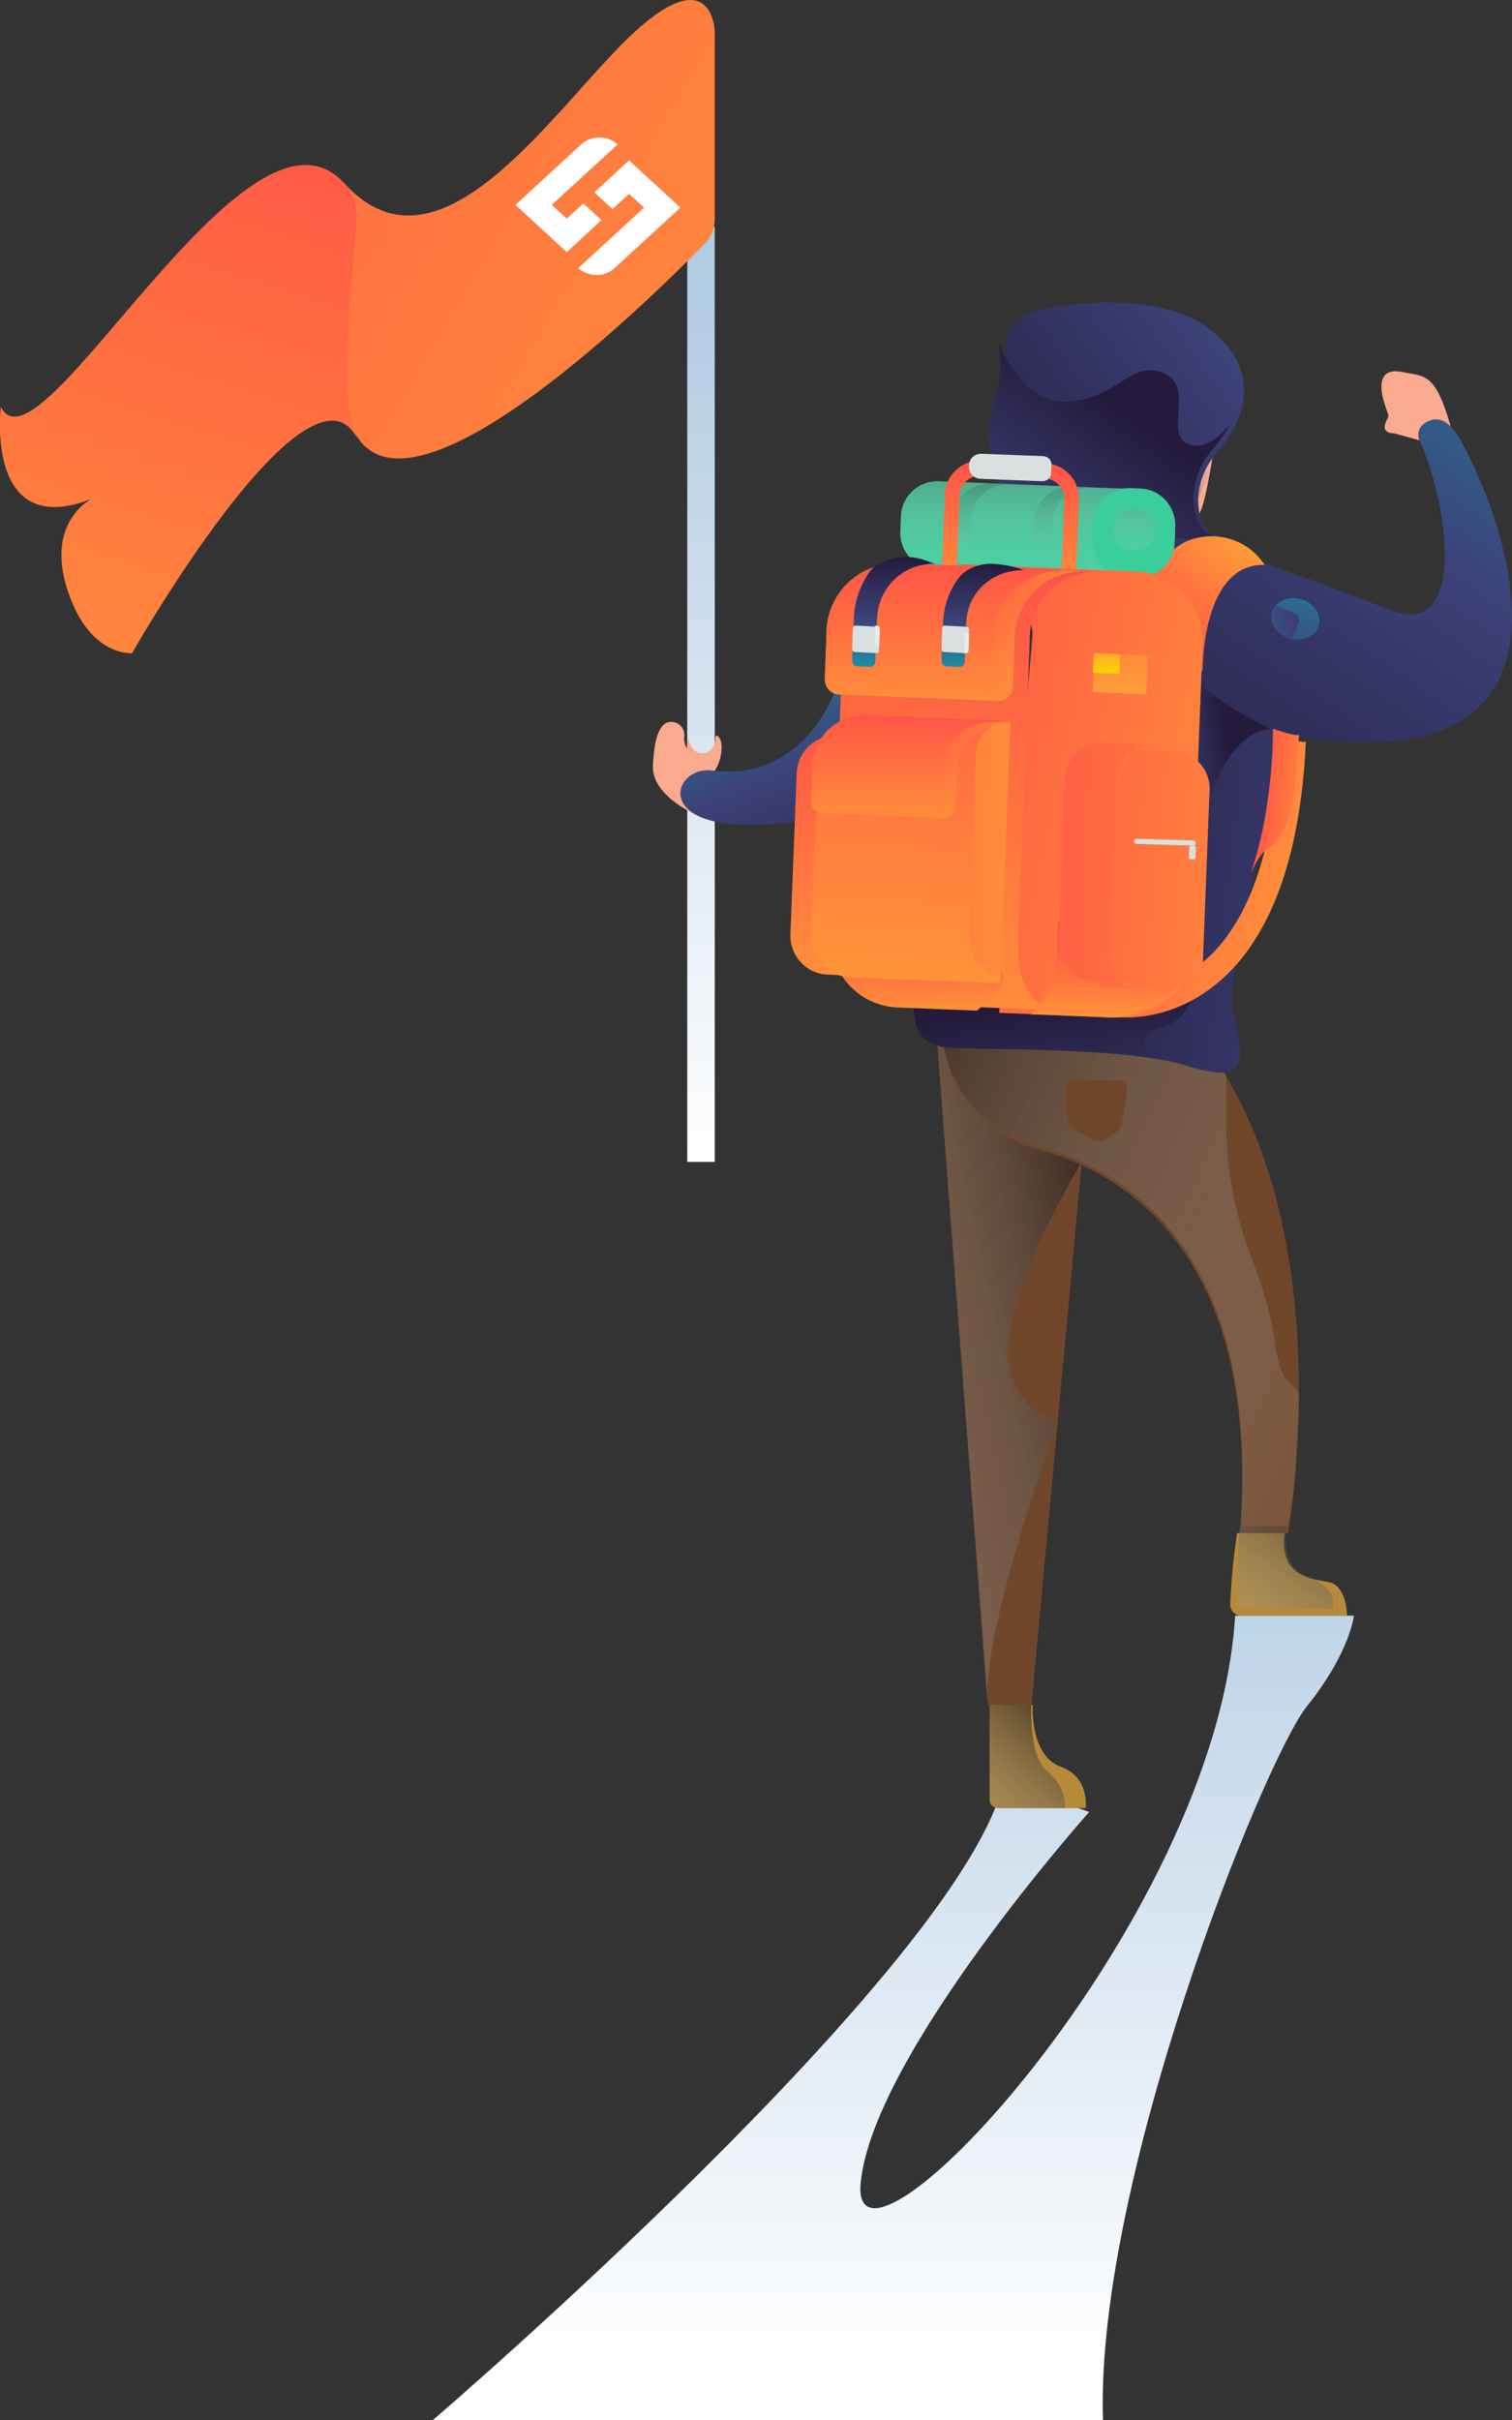 <svg width="220px" height="352px" viewBox="0 0 220 352" version="1.1" xmlns="http://www.w3.org/2000/svg">
    <rect x="0" y="0" width="220" height="352" fill="#333333" stroke="none"/>
    <defs>
        <linearGradient x1="50.07%" y1="116.755%" x2="50.07%" y2="-46.854%" id="linearGradient-1">
            <stop stop-color="#FFFFFF" offset="10%"></stop>
            <stop stop-color="#B1CBE3" offset="67%"></stop>
        </linearGradient>
        <linearGradient x1="98.263%" y1="56.676%" x2="65.493%" y2="52.948%" id="linearGradient-2">
            <stop stop-color="#FFFFFF" stop-opacity="0" offset="0%"></stop>
            <stop stop-color="#000000" offset="100%"></stop>
        </linearGradient>
        <linearGradient x1="139.301%" y1="-41.219%" x2="-3.401%" y2="85.282%" id="linearGradient-3">
            <stop stop-color="#208CA3" offset="0%"></stop>
            <stop stop-color="#3C4178" offset="42%"></stop>
            <stop stop-color="#241B3C" offset="100%"></stop>
        </linearGradient>
        <linearGradient x1="-3.842%" y1="114.848%" x2="55.332%" y2="23.033%" id="linearGradient-4">
            <stop stop-color="#208CA3" offset="0%"></stop>
            <stop stop-color="#3C4178" offset="42%"></stop>
            <stop stop-color="#241B3C" offset="100%"></stop>
        </linearGradient>
        <linearGradient x1="-3.618%" y1="-13.678%" x2="120.023%" y2="157.061%" id="linearGradient-5">
            <stop stop-color="#208CA3" offset="0%"></stop>
            <stop stop-color="#3C4178" offset="42%"></stop>
            <stop stop-color="#241B3C" offset="100%"></stop>
        </linearGradient>
        <linearGradient x1="50.002%" y1="114.366%" x2="50.002%" y2="-87.091%" id="linearGradient-6">
            <stop stop-color="#FFFFFF" offset="10%"></stop>
            <stop stop-color="#B1CBE3" offset="67%"></stop>
        </linearGradient>
        <linearGradient x1="-49.83%" y1="119.113%" x2="84.531%" y2="-14.689%" id="linearGradient-7">
            <stop stop-color="#FFFFFF" stop-opacity="0" offset="0%"></stop>
            <stop stop-color="#000000" offset="100%"></stop>
        </linearGradient>
        <linearGradient x1="137.165%" y1="92.548%" x2="-27.978%" y2="-15.702%" id="linearGradient-8">
            <stop stop-color="#FFFFFF" stop-opacity="0" offset="0%"></stop>
            <stop stop-color="#000000" offset="100%"></stop>
        </linearGradient>
        <linearGradient x1="172.41%" y1="67.808%" x2="31.951%" y2="46.213%" id="linearGradient-9">
            <stop stop-color="#208CA3" offset="0%"></stop>
            <stop stop-color="#3C4178" offset="42%"></stop>
            <stop stop-color="#241B3C" offset="100%"></stop>
        </linearGradient>
        <linearGradient x1="3.337%" y1="55.343%" x2="68.129%" y2="36.368%" id="linearGradient-10">
            <stop stop-color="#208CA3" offset="0%"></stop>
            <stop stop-color="#3C4178" offset="42%"></stop>
            <stop stop-color="#241B3C" offset="100%"></stop>
        </linearGradient>
        <linearGradient x1="117.386%" y1="-13.781%" x2="-5.662%" y2="122.598%" id="linearGradient-11">
            <stop stop-color="#208CA3" offset="0%"></stop>
            <stop stop-color="#3C4178" offset="42%"></stop>
            <stop stop-color="#241B3C" offset="100%"></stop>
        </linearGradient>
        <linearGradient x1="83.055%" y1="-20.834%" x2="32.785%" y2="61.593%" id="linearGradient-12">
            <stop stop-color="#FFD600" offset="0%"></stop>
            <stop stop-color="#FF9C38" offset="22%"></stop>
            <stop stop-color="#FF5147" offset="100%"></stop>
        </linearGradient>
        <linearGradient x1="91.996%" y1="222.708%" x2="52.562%" y2="67.61%" id="linearGradient-13">
            <stop stop-color="#208CA3" offset="0%"></stop>
            <stop stop-color="#3C4178" offset="42%"></stop>
            <stop stop-color="#241B3C" offset="100%"></stop>
        </linearGradient>
        <linearGradient x1="153.979%" y1="96.543%" x2="-37.458%" y2="12.843%" id="linearGradient-14">
            <stop stop-color="#FFD600" offset="0%"></stop>
            <stop stop-color="#FF9C38" offset="22%"></stop>
            <stop stop-color="#FF5147" offset="100%"></stop>
        </linearGradient>
        <linearGradient x1="191.843%" y1="94.956%" x2="4.392%" y2="38.271%" id="linearGradient-15">
            <stop stop-color="#FFD600" offset="0%"></stop>
            <stop stop-color="#FF9C38" offset="22%"></stop>
            <stop stop-color="#FF5147" offset="100%"></stop>
        </linearGradient>
        <linearGradient x1="1980.5%" y1="4389.5%" x2="-958.5%" y2="-2214.5%" id="linearGradient-16">
            <stop stop-color="#208CA3" offset="0%"></stop>
            <stop stop-color="#3C4178" offset="42%"></stop>
            <stop stop-color="#241B3C" offset="100%"></stop>
        </linearGradient>
        <linearGradient x1="50.064%" y1="121.264%" x2="50.064%" y2="-101.318%" id="linearGradient-17">
            <stop stop-color="#FFFFFF" stop-opacity="0" offset="0%"></stop>
            <stop stop-color="#000000" offset="100%"></stop>
        </linearGradient>
        <linearGradient x1="45.15%" y1="108.671%" x2="52.508%" y2="-8.042%" id="linearGradient-18">
            <stop stop-color="#FFFFFF" stop-opacity="0" offset="0%"></stop>
            <stop stop-color="#000000" offset="100%"></stop>
        </linearGradient>
        <linearGradient x1="45.102%" y1="108.662%" x2="52.461%" y2="-8.051%" id="linearGradient-19">
            <stop stop-color="#FFFFFF" stop-opacity="0" offset="0%"></stop>
            <stop stop-color="#000000" offset="100%"></stop>
        </linearGradient>
        <linearGradient x1="45.248%" y1="165.255%" x2="60.981%" y2="-203.974%" id="linearGradient-20">
            <stop stop-color="#FFFFFF" stop-opacity="0" offset="0%"></stop>
            <stop stop-color="#000000" offset="100%"></stop>
        </linearGradient>
        <linearGradient x1="45.564%" y1="177.309%" x2="52.35%" y2="-2.439%" id="linearGradient-21">
            <stop stop-color="#FFD600" offset="0%"></stop>
            <stop stop-color="#FF9C38" offset="30%"></stop>
            <stop stop-color="#FF5147" offset="100%"></stop>
        </linearGradient>
        <linearGradient x1="198.339%" y1="81.941%" x2="-142.731%" y2="14.337%" id="linearGradient-22">
            <stop stop-color="#ABCF9C" offset="0%"></stop>
            <stop stop-color="#84CF9C" offset="17%"></stop>
            <stop stop-color="#39CE9C" offset="46%"></stop>
            <stop stop-color="#007A75" offset="100%"></stop>
        </linearGradient>
        <linearGradient x1="37.709%" y1="166.266%" x2="54.926%" y2="-8.017%" id="linearGradient-23">
            <stop stop-color="#FFD600" offset="0%"></stop>
            <stop stop-color="#FF9C38" offset="22%"></stop>
            <stop stop-color="#FF5147" offset="100%"></stop>
        </linearGradient>
        <linearGradient x1="195.454%" y1="106.08%" x2="-22.86%" y2="21.986%" id="linearGradient-24">
            <stop stop-color="#FFD600" offset="0%"></stop>
            <stop stop-color="#FF9C38" offset="22%"></stop>
            <stop stop-color="#FF5147" offset="100%"></stop>
        </linearGradient>
        <linearGradient x1="48.542%" y1="139.218%" x2="51.682%" y2="13.235%" id="linearGradient-25">
            <stop stop-color="#FFD600" offset="0%"></stop>
            <stop stop-color="#FF9C38" offset="22%"></stop>
            <stop stop-color="#FF5147" offset="100%"></stop>
        </linearGradient>
        <linearGradient x1="41.923%" y1="165.27%" x2="53.378%" y2="-7.446%" id="linearGradient-26">
            <stop stop-color="#FFD600" offset="0%"></stop>
            <stop stop-color="#FF9C38" offset="22%"></stop>
            <stop stop-color="#FF5147" offset="100%"></stop>
        </linearGradient>
        <linearGradient x1="47.713%" y1="138.625%" x2="50.524%" y2="24.576%" id="linearGradient-27">
            <stop stop-color="#FFD600" offset="0%"></stop>
            <stop stop-color="#FF9C38" offset="22%"></stop>
            <stop stop-color="#FF5147" offset="100%"></stop>
        </linearGradient>
        <linearGradient x1="-162.587%" y1="626.56%" x2="-162.587%" y2="456.748%" id="linearGradient-28">
            <stop stop-color="#ABCF9C" offset="0%"></stop>
            <stop stop-color="#84CF9C" offset="17%"></stop>
            <stop stop-color="#39CE9C" offset="46%"></stop>
            <stop stop-color="#007A75" offset="100%"></stop>
        </linearGradient>
        <linearGradient x1="-403.718%" y1="584.898%" x2="-523.99%" y2="481.557%" id="linearGradient-29">
            <stop stop-color="#ABCF9C" offset="0%"></stop>
            <stop stop-color="#84CF9C" offset="17%"></stop>
            <stop stop-color="#39CE9C" offset="46%"></stop>
            <stop stop-color="#007A75" offset="100%"></stop>
        </linearGradient>
        <linearGradient x1="379.895%" y1="128.501%" x2="-136.53%" y2="10.09%" id="linearGradient-30">
            <stop stop-color="#FFD600" offset="0%"></stop>
            <stop stop-color="#FF9C38" offset="27%"></stop>
            <stop stop-color="#FF5147" offset="100%"></stop>
        </linearGradient>
        <linearGradient x1="414.486%" y1="82.284%" x2="-75.005%" y2="36.801%" id="linearGradient-31">
            <stop stop-color="#FFD600" offset="0%"></stop>
            <stop stop-color="#FF9C38" offset="22%"></stop>
            <stop stop-color="#FF5147" offset="100%"></stop>
        </linearGradient>
        <linearGradient x1="43.311%" y1="169.554%" x2="55.675%" y2="-62.563%" id="linearGradient-32">
            <stop stop-color="#FFD600" offset="0%"></stop>
            <stop stop-color="#FF9C38" offset="22%"></stop>
            <stop stop-color="#FF5147" offset="100%"></stop>
        </linearGradient>
        <linearGradient x1="398.715%" y1="72.041%" x2="-414.032%" y2="15.429%" id="linearGradient-33">
            <stop stop-color="#FFD600" offset="0%"></stop>
            <stop stop-color="#FF9C38" offset="22%"></stop>
            <stop stop-color="#FF5147" offset="100%"></stop>
        </linearGradient>
        <linearGradient x1="46.191%" y1="194.548%" x2="59.028%" y2="-277.777%" id="linearGradient-34">
            <stop stop-color="#FFD600" offset="0%"></stop>
            <stop stop-color="#FF9C38" offset="22%"></stop>
            <stop stop-color="#FF5147" offset="100%"></stop>
        </linearGradient>
        <linearGradient x1="48.739%" y1="100.12%" x2="65.302%" y2="-474.105%" id="linearGradient-35">
            <stop stop-color="#FFD600" offset="0%"></stop>
            <stop stop-color="#FF9C38" offset="22%"></stop>
            <stop stop-color="#FF5147" offset="100%"></stop>
        </linearGradient>
        <linearGradient x1="47.563%" y1="163.678%" x2="51.045%" y2="-6%" id="linearGradient-36">
            <stop stop-color="#FFD600" offset="0%"></stop>
            <stop stop-color="#FF9C38" offset="22%"></stop>
            <stop stop-color="#FF5147" offset="100%"></stop>
        </linearGradient>
        <linearGradient x1="105.005%" y1="101.236%" x2="-10.337%" y2="-6.092%" id="linearGradient-37">
            <stop stop-color="#FFD600" offset="0%"></stop>
            <stop stop-color="#FF9C38" offset="22%"></stop>
            <stop stop-color="#FF5147" offset="100%"></stop>
        </linearGradient>
        <linearGradient x1="47.453%" y1="100.846%" x2="52.498%" y2="-0.243%" id="linearGradient-38">
            <stop stop-color="#208CA3" offset="0%"></stop>
            <stop stop-color="#3C4178" offset="42%"></stop>
            <stop stop-color="#241B3C" offset="100%"></stop>
        </linearGradient>
        <linearGradient x1="47.364%" y1="100.816%" x2="52.404%" y2="-0.273%" id="linearGradient-39">
            <stop stop-color="#208CA3" offset="0%"></stop>
            <stop stop-color="#3C4178" offset="42%"></stop>
            <stop stop-color="#241B3C" offset="100%"></stop>
        </linearGradient>
        <linearGradient x1="47.576%" y1="163.884%" x2="51.059%" y2="-6.031%" id="linearGradient-40">
            <stop stop-color="#FFD600" offset="0%"></stop>
            <stop stop-color="#FF9C38" offset="22%"></stop>
            <stop stop-color="#FF5147" offset="100%"></stop>
        </linearGradient>
        <linearGradient x1="104.951%" y1="101.244%" x2="-10.166%" y2="-6.087%" id="linearGradient-41">
            <stop stop-color="#FFD600" offset="0%"></stop>
            <stop stop-color="#FF9C38" offset="22%"></stop>
            <stop stop-color="#FF5147" offset="100%"></stop>
        </linearGradient>
        <linearGradient x1="78.759%" y1="-85.438%" x2="-38.109%" y2="464.291%" id="linearGradient-42">
            <stop stop-color="#208CA3" offset="0%"></stop>
            <stop stop-color="#3C4178" offset="42%"></stop>
            <stop stop-color="#241B3C" offset="100%"></stop>
        </linearGradient>
        <linearGradient x1="-186.842%" y1="105.792%" x2="409.754%" y2="-37.943%" id="linearGradient-43">
            <stop stop-color="#208CA3" offset="0%"></stop>
            <stop stop-color="#3C4178" offset="42%"></stop>
            <stop stop-color="#241B3C" offset="100%"></stop>
        </linearGradient>
        <linearGradient x1="-67.081%" y1="188.745%" x2="131.928%" y2="-45.203%" id="linearGradient-44">
            <stop stop-color="#FFFFFF" stop-opacity="0" offset="0%"></stop>
            <stop stop-color="#000000" offset="100%"></stop>
        </linearGradient>
        <linearGradient x1="217.053%" y1="138.475%" x2="-41.601%" y2="-4.603%" id="linearGradient-45">
            <stop stop-color="#FFD600" offset="0%"></stop>
            <stop stop-color="#FF9C38" offset="27%"></stop>
            <stop stop-color="#FF5147" offset="100%"></stop>
        </linearGradient>
        <linearGradient x1="-8644.5%" y1="6785%" x2="-1799.5%" y2="1482%" id="linearGradient-46">
            <stop stop-color="#FFD600" offset="0%"></stop>
            <stop stop-color="#FF9C38" offset="27%"></stop>
            <stop stop-color="#FF5147" offset="100%"></stop>
        </linearGradient>
        <linearGradient x1="18.93%" y1="205.014%" x2="63.211%" y2="-11.434%" id="linearGradient-47">
            <stop stop-color="#FFD600" offset="0%"></stop>
            <stop stop-color="#FF9C38" offset="27%"></stop>
            <stop stop-color="#FF5147" offset="100%"></stop>
        </linearGradient>
        <linearGradient x1="-54.428%" y1="213.518%" x2="91.683%" y2="-15.272%" id="linearGradient-48">
            <stop stop-color="#FFFFFF" stop-opacity="0" offset="0%"></stop>
            <stop stop-color="#000000" offset="100%"></stop>
        </linearGradient>
    </defs>
    <g id="Welcome" stroke="none" stroke-width="1" fill="none" fill-rule="evenodd">
        <g id="Design" transform="translate(-913, -2492)">
            <g id="Group-26" transform="translate(301, 2351)">
                <g id="koohnavard" transform="translate(612, 0)">
                    <g id="Group-33" transform="translate(0, 141)">
                        <path d="M206.898,64.144 L202.834,63.023 C202.834,63.023 201.015,63.118 201.592,61.553 C202.169,59.989 202.207,61.172 201.398,58.531 C200.588,55.89 200.799,53.428 204.076,54.117 C207.353,54.807 209.038,53.955 211.484,63.572 C213.929,73.189 206.898,64.144 206.898,64.144 Z"
                              id="Path" fill="#F9AA8F"></path>
                        <rect id="Rectangle" fill="url(#linearGradient-1)" x="100" y="33" width="4" height="136"></rect>
                        <path d="M99.562,107.164 C99.629,106.642 99.483,106.116 99.156,105.708 C98.829,105.301 98.351,105.048 97.835,105.01 C96.157,104.843 95.184,106.858 95.003,111.455 C94.823,116.052 102.24,119 102.24,119 L103,112.116 C101.726,111.977 99.31,108.829 99.562,107.164 Z"
                              id="Path" fill="#F9AA8F"></path>
                        <path d="M104.678,107.323 C104.08,106.52 104.074,107.468 104.074,107.468 C104.089,108.571 103.304,109.496 102.284,109.579 C100.494,109.725 100.176,107.346 100.176,107.346 L99,114.052 L103.886,115 C103.191,114.243 103.191,113.023 103.886,112.266 C105.056,110.696 105.277,108.119 104.678,107.323 Z"
                              id="Path" fill="#F9AA8F"></path>
                        <path d="M177,62.611 C177,62.611 175.513,73.697 174.448,74.743 C173.872,75.343 173.148,75.777 172.352,76 L165,67.754 L167.028,61" id="Path" fill="#F9AA8F"></path>
                        <path d="M167.028,61 L165,67.767 L172.352,76 C172.877,75.857 173.37,75.615 173.806,75.287 C173.962,73.256 174.678,71.311 175.873,69.672 C176.499,66.346 177,62.632 177,62.632 L167.028,61 Z"
                              id="Path" fill="url(#linearGradient-2)" opacity="0.68" style="mix-blend-mode: multiply;"></path>
                        <path d="M146.383,70.61 C146.383,70.61 143.434,65.859 146.148,57.01 C147.502,52.588 144.52,48.987 148.722,46.111 C151.43,44.252 167.478,41.969 175.251,47.34 C183.023,52.711 182.139,60.036 177.198,65.664 C172.257,71.291 174.775,77.818 176.929,77.857 C179.084,77.896 160.965,90.006 160.965,90.006 L152.65,91"
                              id="Path" fill="url(#linearGradient-3)"></path>
                        <path d="M176.258,77.638 C174.087,77.598 171.537,70.96 176.529,65.236 C177.5,64.137 178.33,62.919 179,61.613 C179,61.613 175.856,66.076 172.662,64.486 C169.467,62.896 173.917,55.968 169.184,54.214 C164.452,52.459 162.914,57.672 155.796,58.382 C148.677,59.092 145.381,50 145.381,50 C145.381,51.919 145.884,54.06 145.16,56.434 C142.418,65.44 145.398,70.267 145.398,70.267 L151.73,91 L160.132,89.989 C160.132,89.989 178.435,77.678 176.258,77.638 Z"
                              id="Path" fill="url(#linearGradient-4)"></path>
                        <path d="M129.448,108.638 L121.668,100 C121.668,100 117.348,113.818 103.578,112.078 C97.611,111.323 94.299,121.935 114.373,119.686 C134.446,117.438 129.448,108.638 129.448,108.638 Z"
                              id="Path" fill="url(#linearGradient-5)"></path>
                        <path d="M158.478,263.563 C158.478,263.563 127.091,298.722 125.231,317.483 C123.37,336.244 176.995,280.062 179.721,235 L197,235 C197,235 196.435,240.368 190.175,248.168 C183.916,255.967 159.337,317.112 160.485,352 L63,352 C63,352 139.898,286.027 146.044,259.152"
                              id="Path" fill="url(#linearGradient-6)"></path>
                        <polyline id="Path" fill="#70462A" points="136 146.964 143.774 248 150.085 248 160 141"></polyline>
                        <path d="M143.73,145 L136,146.943 L143.685,248 C142.959,237.771 151.734,212.857 153.621,207.658 L153.716,206.633 C152.376,206.273 146.227,204.155 146.679,195.616 C147.187,186.04 157.118,169.485 157.118,169.485 L159,148.954 L143.73,145 Z"
                              id="Path" fill="url(#linearGradient-7)" opacity="0.68" style="mix-blend-mode: multiply;"></path>
                        <path d="M154.35,256.982 C150.113,255.475 150.192,248.899 150.276,248 L144,248 L144,261.772 C143.997,262.096 144.126,262.407 144.359,262.638 C144.592,262.868 144.91,262.999 145.242,263 L157.968,263 C157.968,263 158.587,258.49 154.35,256.982 Z"
                              id="Path" fill="#B78A39"></path>
                        <path d="M138.984,140.614 C138.984,140.614 147.663,125.486 168.982,144.896 C196.971,170.368 187.433,223 187.433,223 L180.443,223 C183.489,181.722 162.906,170.3 150.872,167.148 C145.63,165.77 141.247,162.155 138.874,157.25 C136.502,152.346 136.376,146.642 138.53,141.637 C138.672,141.298 138.823,140.957 138.984,140.614 Z"
                              id="Path" fill="#70462A"></path>
                        <path d="M185.436,194.85 C184.954,191.09 183.54,186.715 182.109,182.995 C179.669,176.67 178.414,169.951 178.407,163.174 L178.407,156.192 L137.082,147 C136.229,156.048 142.073,164.382 150.889,166.687 C162.923,169.814 183.506,181.121 180.46,222 L187.45,222 C187.45,222 188.045,218.744 188.505,213.468 C188.752,209.088 188.959,205.138 188.999,203.784 L188.999,203.74 C189.066,200.271 186.541,203.376 185.436,194.85 Z"
                              id="Path" fill="url(#linearGradient-8)" opacity="0.68" style="mix-blend-mode: multiply;"></path>
                        <path d="M165.204,79.732 C165.204,79.732 180.497,75.04 185.764,89.409 C191.03,103.778 177.656,138.86 179.417,146.778 C181.178,154.696 181.668,157.792 172.535,154.982 C163.403,152.173 141.178,152.735 137.942,152.381 C129.592,151.538 133.728,141.704 136.592,132.347 C139.456,122.991 165.204,79.732 165.204,79.732 Z"
                              id="Path" fill="url(#linearGradient-9)"></path>
                        <path d="M185,106.114 L164,92 L164,109.496 C164,109.496 172.376,130.563 175.587,118.007 C178.798,105.45 185,106.114 185,106.114 Z" id="Path" fill="url(#linearGradient-10)"></path>
                        <path d="M171.073,78.986 C171.073,78.986 165.231,74.42 202.364,88.753 C213.302,92.974 210.938,73.887 206.549,64.063 C206.164,63.235 206.399,62.25 207.115,61.684 C208.212,60.857 209.942,60.319 211.814,62.891 C214.88,67.14 239,116.355 186.529,106.763 C186.529,106.763 168.675,99.37 168.149,89.297 C167.623,79.224 168.46,81.326 171.073,78.986 Z"
                              id="Path" fill="url(#linearGradient-11)"></path>
                        <path d="M175.007,97.406 C175.007,97.406 174.854,81.921 184,82.164 C181.931,78.944 177.993,77.366 174.203,78.237 C167.403,79.565 163,92.23 163,92.23 L170.015,105"
                              id="Path" fill="url(#linearGradient-12)"></path>
                        <path d="M137.447,130 C137.066,130.904 136.774,131.684 136.583,132.307 C133.726,141.663 129.601,151.474 137.93,152.316 C140.736,152.602 157.989,152.232 168.389,154 C165.97,152.99 165.021,150.582 169.197,149.42 C174.529,147.921 175,139.177 175,139.177 L137.447,130 Z"
                              id="Path" fill="url(#linearGradient-13)"></path>
                        <path d="M186.062,107 C186.062,107 186.777,142.937 164.688,143.772 L163,147.958 C163,147.958 188.071,150.897 190,107.879 C189.938,107.863 189.758,108.219 186.062,107 Z" id="Path"
                              fill="url(#linearGradient-14)"></path>
                        <path d="M185.212,106 C185.212,106 185.42,116.99 182,127 C182.642,125.565 183.493,124.035 184.377,123.553 C186.063,122.634 187.616,119.456 188.1,116.677 L188.133,116.452 C188.133,116.346 188.165,116.239 188.176,116.139 C188.572,113.336 188.852,110.226 189,106.863 C188.995,106.869 188.819,107.227 185.212,106 Z"
                              id="Path" fill="url(#linearGradient-15)"></path>
                        <path d="M171.275,154.445 L171.725,154.555 C171.665,154.485 171.525,154.445 171.285,154.445 L171.275,154.445 Z" id="Path" fill="url(#linearGradient-16)"></path>
                        <path d="M165.465,83.998 L136.031,82.815 C133.124,82.669 130.88,80.217 131.005,77.324 L131.096,75.071 C131.2,72.181 133.63,69.917 136.535,70.002 L165.969,71.185 C168.876,71.331 171.12,73.783 170.995,76.676 L170.904,78.929 C170.8,81.819 168.37,84.083 165.465,83.998 Z"
                              id="Path" fill="#39CE9C"></path>
                        <path d="M165.465,83.998 L136.031,82.815 C133.124,82.669 130.88,80.217 131.005,77.324 L131.096,75.071 C131.2,72.181 133.63,69.917 136.535,70.002 L165.969,71.185 C168.876,71.331 171.12,73.783 170.995,76.676 L170.904,78.929 C170.8,81.819 168.37,84.083 165.465,83.998 Z"
                              id="Path" fill="url(#linearGradient-17)" opacity="0.68" style="mix-blend-mode: multiply;"></path>
                        <g id="Group" opacity="0.24" transform="translate(138, 70)">
                            <path d="M3.212,7.739 L3.303,5.499 C3.408,2.625 5.844,0.374 8.758,0.459 L6.084,0.353 C3.171,0.268 0.735,2.519 0.63,5.393 L0.539,7.633 C0.414,10.51 2.664,12.948 5.579,13.093 L8.252,13.199 C5.338,13.054 3.087,10.616 3.212,7.739 Z"
                                  id="Path" fill="url(#linearGradient-18)" opacity="0.68" style="mix-blend-mode: multiply;"></path>
                            <path d="M15.018,8.21 L15.109,5.97 C15.213,3.096 17.65,0.845 20.563,0.93 L17.89,0.823 C14.977,0.738 12.54,2.989 12.435,5.863 L12.345,8.103 C12.219,10.98 14.47,13.418 17.385,13.563 L20.058,13.67 C17.143,13.525 14.893,11.087 15.018,8.21 Z"
                                  id="Path" fill="url(#linearGradient-19)" opacity="0.68" style="mix-blend-mode: multiply;"></path>
                        </g>
                        <path d="M170.906,78.881 L170.995,76.607 C171.119,73.687 168.899,71.212 166.024,71.065 L164.474,71.002 C161.601,70.916 159.198,73.201 159.094,76.118 L159.005,78.392 C158.881,81.313 161.101,83.787 163.976,83.935 L165.509,83.997 C168.389,84.093 170.802,81.805 170.906,78.881 Z"
                              id="Path" fill="#39CE9C"></path>
                        <path d="M167.952,77.623 L167.998,76.553 C168.059,75.212 166.953,74.076 165.518,74.006 L164.734,74.001 C163.298,73.962 162.098,75.014 162.048,76.355 L162.002,77.425 C161.941,78.766 163.047,79.903 164.482,79.972 L165.255,79.999 C165.95,80.02 166.626,79.782 167.133,79.336 C167.639,78.89 167.934,78.273 167.952,77.623 Z"
                              id="Path" fill="url(#linearGradient-20)" opacity="0.68" style="mix-blend-mode: multiply;"></path>
                        <path d="M155.039,85.999 L138.376,85.327 C137.579,85.288 136.964,84.61 137.002,83.812 L137.467,71.954 C137.56,69.128 139.921,66.912 142.742,67.003 L152.124,67.38 C154.945,67.518 157.123,69.916 156.995,72.743 L156.529,84.6 C156.518,84.984 156.354,85.347 156.074,85.61 C155.794,85.873 155.422,86.013 155.039,85.999 Z M139.185,83.168 L154.418,83.784 L154.856,72.682 C154.928,71.052 153.672,69.67 152.046,69.59 L142.665,69.212 C141.038,69.159 139.677,70.436 139.623,72.065 L139.185,83.168 Z"
                              id="Shape" fill="url(#linearGradient-21)" fill-rule="nonzero"></path>
                        <path d="M151.631,69.999 L142.685,69.651 C142.215,69.635 141.772,69.441 141.456,69.111 C141.139,68.781 140.976,68.344 141.003,67.898 L141.003,67.622 C141.013,67.176 141.212,66.753 141.555,66.448 C141.898,66.143 142.356,65.982 142.825,66.002 L151.782,66.344 C152.485,66.377 153.028,66.943 152.999,67.611 L152.946,68.827 C152.936,69.148 152.791,69.452 152.544,69.672 C152.298,69.892 151.969,70.01 151.631,69.999 Z"
                              id="Path" fill="#DAE0E0"></path>
                        <path d="M123.146,107 L130.862,107.308 C133.831,107.45 136.125,109.951 135.995,112.903 L135.01,137.823 C134.914,140.256 131.414,142.092 129.005,141.996 L120,141.633 L122.623,112.366 C122.752,109.4 126.095,107.117 123.146,107 Z"
                              id="Path" fill="url(#linearGradient-22)"></path>
                        <path d="M122.595,136.448 L122.595,136.151 L123.507,112.785 L123.507,112.488 C123.552,111.066 124.156,109.721 125.187,108.749 C126.217,107.776 127.589,107.257 129,107.306 L121.711,107.003 C120.223,106.953 118.776,107.502 117.69,108.527 C116.603,109.553 115.966,110.971 115.918,112.471 L115.006,135.838 C114.864,138.959 117.257,141.608 120.355,141.759 L126.237,142 C123.307,141.882 122.478,139.429 122.595,136.448 Z"
                              id="Path" fill="url(#linearGradient-23)"></path>
                        <path d="M138,82 L165.475,83.132 C170.987,83.395 175.245,88.085 174.989,93.612 L173.165,140.191 C172.985,144.721 166.503,148.174 162.031,147.993 L145.368,147.319 L150.224,92.61 C150.445,87.022 143.454,82.226 138,82 Z"
                              id="Path" fill="url(#linearGradient-24)"></path>
                        <path d="M153.96,134 L153.759,139.208 C153.641,142.351 152.312,145.32 150.057,147.475 L150,147.527 L161.381,147.993 C165.1,148.145 170.183,145.803 172,142.377 L153.96,134 Z"
                              id="Path" fill="url(#linearGradient-25)"></path>
                        <path d="M148.153,136.776 L148.153,136.218 L149.826,93.217 L149.826,92.659 C149.911,90.044 151.03,87.57 152.938,85.781 C154.846,83.993 157.387,83.036 160,83.121 L132.859,82.005 C130.245,81.92 127.705,82.876 125.797,84.665 C123.889,86.454 122.769,88.928 122.685,91.543 L122.685,92.101 L121.012,135.102 L121.012,135.66 C120.884,138.279 121.803,140.842 123.564,142.783 C125.326,144.725 127.787,145.886 130.405,146.012 L154.863,147 C149.469,146.782 147.941,142.267 148.153,136.776 Z"
                              id="Path" fill="url(#linearGradient-26)"></path>
                        <path d="M145.96,142.417 L146,141.491 L121.165,132 L121.011,135.79 L121.011,136.341 C120.751,141.708 125.017,146.27 130.553,146.543 L142.164,147 L145.005,144.405 C145.582,143.891 145.926,143.176 145.96,142.417 Z"
                              id="Path" fill="url(#linearGradient-27)"></path>
                        <path d="M120.24,91.884 L120.24,92.46 L120.003,98.689 C119.945,99.933 120.886,100.989 122.103,101.048 L145.202,101.999 C146.415,102.032 147.425,101.057 147.461,99.819 L147.699,93.591 L147.699,93.014 C147.784,90.312 148.918,87.755 150.85,85.907 C152.782,84.058 155.354,83.07 158,83.158 L130.518,82.005 C127.872,81.922 125.303,82.917 123.375,84.77 C121.447,86.623 120.319,89.182 120.24,91.884 Z"
                              id="Path" fill="url(#linearGradient-28)"></path>
                        <path d="M154.962,83.005 C152.282,82.92 149.676,83.858 147.718,85.612 C145.761,87.366 144.614,89.793 144.528,92.358 L144.528,92.905 L144.288,98.816 C144.251,99.99 143.228,100.915 142,100.884 L145.038,100.999 C146.265,101.03 147.288,100.105 147.326,98.931 L147.566,93.02 L147.566,92.473 C147.653,89.909 148.801,87.483 150.758,85.729 C152.714,83.974 155.32,83.036 158,83.12 L154.962,83.005 Z"
                              id="Path" fill="url(#linearGradient-29)"></path>
                        <path d="M163.128,109 L170.855,109.308 C173.828,109.45 176.125,111.952 175.995,114.905 L175.031,139.821 C174.935,142.256 171.43,144.092 169.017,143.996 L160,143.633 L162.626,114.356 C162.756,111.401 166.109,109.118 163.128,109 Z"
                              id="Path" fill="url(#linearGradient-30)"></path>
                        <path d="M161.613,137.438 L161.613,137.141 L162.522,113.778 L162.522,113.481 C162.567,112.06 163.17,110.715 164.197,109.743 C165.225,108.771 166.593,108.252 168,108.3 L160.692,108.003 C159.208,107.953 157.764,108.502 156.68,109.529 C155.597,110.555 154.962,111.975 154.915,113.476 L154.006,136.839 C153.865,139.96 156.25,142.608 159.34,142.759 L165.206,143 C162.323,142.86 161.502,140.418 161.613,137.438 Z"
                              id="Path" fill="url(#linearGradient-31)"></path>
                        <path d="M173.598,123 L165.374,122.747 C165.27,122.743 165.173,122.709 165.103,122.651 C165.033,122.593 164.996,122.516 165,122.438 L165,122.288 C165.003,122.209 165.047,122.135 165.123,122.081 C165.198,122.027 165.299,121.998 165.402,122 L173.626,122.253 C173.73,122.257 173.827,122.291 173.897,122.349 C173.967,122.407 174.004,122.484 174,122.562 L174,122.712 C173.997,122.791 173.953,122.865 173.877,122.919 C173.802,122.973 173.701,123.002 173.598,123 Z"
                              id="Path" fill="#DAE0E0"></path>
                        <path d="M173.726,125 L173.215,124.974 C173.155,124.97 173.099,124.934 173.058,124.875 C173.018,124.815 172.997,124.737 173,124.657 L173.039,123.291 C173.041,123.211 173.067,123.136 173.111,123.081 C173.155,123.026 173.214,122.997 173.274,123 L173.785,123.026 C173.845,123.03 173.901,123.066 173.942,123.125 C173.982,123.185 174.003,123.263 174,123.343 L173.961,124.709 C173.959,124.789 173.933,124.864 173.889,124.919 C173.845,124.974 173.786,125.003 173.726,125 Z"
                              id="Path" fill="#DAE0E0"></path>
                        <path d="M145.134,143 L123.71,142.15 C120.413,141.997 117.864,139.262 118.006,136.033 L119.044,110.109 C119.146,107.195 121.636,104.912 124.611,105.003 L146.623,105.874 C146.728,105.879 146.826,105.923 146.897,105.999 C146.967,106.074 147.004,106.174 147,106.276 L145.545,142.625 C145.542,142.729 145.497,142.826 145.42,142.897 C145.343,142.967 145.24,143.004 145.134,143 Z"
                              id="Path" fill="url(#linearGradient-32)"></path>
                        <path d="M141.998,109.569 L141.005,136.011 C140.894,138.878 142.78,141.409 145.468,142 C145.567,141.934 145.631,141.822 145.638,141.699 L147,105.404 C147.004,105.302 146.969,105.202 146.903,105.127 C146.837,105.051 146.745,105.007 146.647,105.002 C144.157,104.924 142.076,106.968 141.998,109.569 Z"
                              id="Path" fill="url(#linearGradient-33)"></path>
                        <path d="M166.553,101 L159.245,100.678 C159.103,100.669 158.994,100.536 159,100.38 L159.181,95.275 C159.187,95.119 159.305,94.997 159.447,95 L166.755,95.322 C166.897,95.331 167.006,95.464 167,95.62 L166.819,100.725 C166.813,100.881 166.695,101.003 166.553,101 Z"
                              id="Path" fill="url(#linearGradient-34)"></path>
                        <path d="M159.381,95 C159.229,94.997 159.103,95.12 159.097,95.277 L159,97.847 L162.619,98 C162.771,98.003 162.897,97.88 162.903,97.723 L163,95.153 L159.381,95 Z"
                              id="Path" fill="url(#linearGradient-35)"></path>
                        <path d="M120.24,91.884 L120.24,92.46 L120.003,98.689 C119.945,99.933 120.886,100.989 122.103,101.048 L145.202,101.999 C146.415,102.032 147.425,101.057 147.461,99.819 L147.699,93.591 L147.699,93.014 C147.784,90.312 148.918,87.755 150.85,85.907 C152.782,84.058 155.354,83.07 158,83.158 L130.518,82.005 C127.872,81.922 125.303,82.917 123.375,84.77 C121.447,86.623 120.319,89.182 120.24,91.884 Z"
                              id="Path" fill="url(#linearGradient-36)"></path>
                        <path d="M154.962,83.005 C152.282,82.92 149.676,83.858 147.718,85.612 C145.761,87.366 144.614,89.793 144.528,92.358 L144.528,92.905 L144.288,98.816 C144.251,99.99 143.228,100.915 142,100.884 L145.038,100.999 C146.265,101.03 147.288,100.105 147.326,98.931 L147.566,93.02 L147.566,92.473 C147.653,89.909 148.801,87.483 150.758,85.729 C152.714,83.974 155.32,83.036 158,83.12 L154.962,83.005 Z"
                              id="Path" fill="url(#linearGradient-37)"></path>
                        <path d="M135.989,81.99 C134.353,81.41 133.693,81.085 131.855,81.004 C130.219,80.935 127.541,81.735 126.537,83.157 C125.119,85.149 124.312,87.558 124.224,90.055 L124.001,96.1 C123.992,96.308 124.061,96.511 124.193,96.665 C124.325,96.818 124.509,96.909 124.704,96.918 L126.608,97 C126.803,97.006 126.993,96.929 127.135,96.787 C127.277,96.644 127.36,96.447 127.366,96.24 L127.595,90.067 C127.77,85.309 131.571,81.909 136,82.02 L135.989,81.99 Z"
                              id="Path" fill="url(#linearGradient-38)"></path>
                        <path d="M127.552,95 L124.332,94.833 C124.24,94.828 124.154,94.776 124.091,94.69 C124.029,94.603 123.996,94.488 124,94.371 L124.091,91.43 C124.094,91.313 124.133,91.201 124.2,91.121 C124.267,91.04 124.356,90.997 124.448,91 L127.668,91.167 C127.76,91.172 127.846,91.224 127.909,91.31 C127.971,91.397 128.004,91.512 128,91.629 L127.909,94.57 C127.906,94.687 127.867,94.799 127.8,94.879 C127.733,94.96 127.644,95.003 127.552,95 Z"
                              id="Path" fill="#DAE0E0"></path>
                        <path d="M148.984,82.93 C147.483,82.383 145.906,82.071 144.309,82.004 C142.673,81.939 140.535,82.69 139.526,84.024 C138.115,85.891 137.312,88.145 137.224,90.482 L137.001,96.156 C136.992,96.351 137.061,96.541 137.193,96.685 C137.325,96.829 137.509,96.915 137.704,96.923 L139.608,97 C139.803,97.006 139.993,96.934 140.135,96.8 C140.277,96.666 140.36,96.481 140.366,96.286 L140.595,90.493 C140.77,86.028 144.571,82.837 149,82.94 L148.984,82.93 Z"
                              id="Path" fill="url(#linearGradient-39)"></path>
                        <path d="M140.552,95 L137.332,94.833 C137.24,94.828 137.154,94.776 137.091,94.69 C137.029,94.603 136.996,94.488 137,94.371 L137.091,91.43 C137.094,91.313 137.133,91.201 137.2,91.121 C137.267,91.04 137.356,90.997 137.448,91 L140.668,91.167 C140.76,91.172 140.846,91.224 140.909,91.31 C140.971,91.397 141.004,91.512 141,91.629 L140.909,94.57 C140.906,94.687 140.867,94.799 140.8,94.879 C140.733,94.96 140.644,95.003 140.552,95 Z"
                              id="Path" fill="#DAE0E0"></path>
                        <path d="M127.693,91.025 L127.107,91 C127.192,91.004 127.272,91.044 127.33,91.111 C127.387,91.178 127.418,91.268 127.414,91.359 L127.33,93.641 C127.328,93.732 127.292,93.819 127.23,93.881 C127.168,93.944 127.085,93.978 127,93.975 L127.586,94 C127.671,94.003 127.754,93.969 127.815,93.906 C127.877,93.844 127.914,93.757 127.916,93.666 L128,91.384 C128.003,91.292 127.973,91.203 127.916,91.136 C127.858,91.069 127.778,91.029 127.693,91.025 Z"
                              id="Path" fill="#E4EFEF"></path>
                        <path d="M140.693,92.025 L140.107,92 C140.192,92.004 140.272,92.044 140.33,92.111 C140.387,92.178 140.418,92.268 140.414,92.359 L140.33,94.641 C140.328,94.732 140.292,94.819 140.23,94.881 C140.168,94.944 140.085,94.978 140,94.975 L140.586,95 C140.671,95.003 140.754,94.969 140.815,94.906 C140.877,94.844 140.914,94.757 140.916,94.666 L141,92.384 C141.003,92.292 140.973,92.203 140.916,92.136 C140.858,92.069 140.778,92.029 140.693,92.025 Z"
                              id="Path" fill="#E4EFEF"></path>
                        <path d="M118.186,111.417 L118.186,111.843 L118.002,116.522 C117.958,117.444 118.663,118.23 119.58,118.281 L137.211,118.999 C137.659,119.017 138.095,118.854 138.422,118.546 C138.749,118.239 138.94,117.812 138.952,117.362 L139.136,112.683 L139.136,112.258 C139.2,110.228 140.065,108.307 141.54,106.918 C143.015,105.529 144.98,104.787 147,104.855 L126.023,104.003 C121.821,103.878 118.314,107.196 118.186,111.417 Z"
                              id="Path" fill="url(#linearGradient-40)"></path>
                        <path d="M144.723,105.004 C142.716,104.937 140.765,105.667 139.3,107.032 C137.834,108.396 136.975,110.284 136.911,112.28 L136.911,112.698 L136.729,117.297 C136.717,117.739 136.528,118.158 136.203,118.46 C135.878,118.763 135.445,118.923 135,118.905 L137.277,118.999 C137.722,119.016 138.155,118.856 138.48,118.554 C138.805,118.252 138.994,117.833 139.006,117.39 L139.188,112.792 L139.188,112.373 C139.252,110.378 140.111,108.49 141.577,107.125 C143.042,105.76 144.993,105.031 147,105.098 L144.723,105.004 Z"
                              id="Path" fill="url(#linearGradient-41)"></path>
                        <path d="M193.392,230.145 C190.79,229.592 186.074,229.409 186.925,223 L180.008,223 C179.483,226.426 179.147,229.878 179.001,233.341 C178.985,233.773 179.145,234.194 179.446,234.507 C179.747,234.819 180.162,234.997 180.597,235 L196,235 C196,235 195.994,230.698 193.392,230.145 Z"
                              id="Path" fill="#B78A39"></path>
                        <path d="M155,157.911 C154.993,159.586 155.12,161.259 155.382,162.917 C155.479,163.494 155.848,164.005 156.395,164.317 L158.951,165.767 C159.481,166.078 160.163,166.078 160.692,165.767 L162.253,164.824 C162.702,164.552 163.017,164.133 163.129,163.655 C163.57,161.881 163.861,160.08 163.999,158.267 C164.023,157.694 163.53,157.212 162.897,157.189 L156.055,157 C155.781,156.993 155.516,157.085 155.317,157.256 C155.119,157.428 155.005,157.663 155,157.911 Z"
                              id="Path" fill="#70462A"></path>
                        <path d="M191.944,90.809 C191.603,92.404 189.782,93.334 187.881,92.888 C185.98,92.443 184.714,90.787 185.056,89.191 C185.397,87.596 187.218,86.666 189.119,87.112 C191.02,87.557 192.286,89.213 191.944,90.809 Z"
                              id="Path" fill="url(#linearGradient-42)"></path>
                        <path d="M188.318,89.182 L185.585,88 C185.33,88.315 185.151,88.685 185.062,89.082 C184.697,90.736 185.984,92.45 187.959,93 L188.917,90.689 C189.146,90.106 188.883,89.445 188.318,89.182 Z"
                              id="Path" fill="url(#linearGradient-43)"></path>
                        <path d="M189.943,229.196 C186.88,227.994 186.925,224.092 187.169,222 L180.323,222 L180.323,222.061 L180.323,222.149 L180.323,222.238 L180.323,222.327 L180.323,222.399 L180.323,222.482 L180.323,222.598 L180.323,222.692 L180.323,222.803 L180.323,222.919 L180.251,223.472 L180.251,223.583 L180.251,223.766 L180.251,223.921 L180.251,224.092 L180.251,224.236 L180.223,224.458 L180.223,224.601 L180.223,224.817 L180.223,224.989 L180.223,225.21 L180.223,225.376 L180.19,225.642 L180.19,225.786 L180.14,226.207 L180.14,226.245 L180.095,226.638 L180.095,226.793 L180.062,227.092 L180.062,227.258 L180.034,227.546 L180.034,227.734 L180.034,228.006 L180.034,228.21 L180.034,228.487 L180.034,228.681 L180.034,228.974 L180.034,229.162 L180.034,229.467 L180.034,229.644 C180.034,229.803 180.023,229.961 180.001,230.12 L180.001,230.164 C180.001,230.308 180.001,230.454 180.001,230.601 L180.001,230.751 C180.001,230.858 180.001,230.967 180.001,231.077 L180.001,231.26 C180.001,231.354 180.001,231.454 180.001,231.548 L180.001,231.742 C180.001,231.834 180.001,231.926 180.001,232.018 C180.001,232.111 180.001,232.175 180.001,232.212 C180.001,232.256 180.001,232.295 180.001,232.339 C179.985,232.772 180.145,233.193 180.445,233.506 C180.745,233.819 181.159,233.997 181.593,234 L193.893,234 C194.181,232.683 194.181,230.856 189.943,229.196 Z"
                              id="Path" fill="url(#linearGradient-44)" opacity="0.68" style="mix-blend-mode: multiply;"></path>
                        <path d="M102.595,35.378 C103.498,34.451 104.002,33.208 104,31.913 L104,4.577 C104,4.577 103.718,-5.722 92.414,4.577 C81.109,14.876 64.243,42.15 50.164,26.727 C36.084,11.304 5.686,70.367 0.13,59.272 C0.13,59.272 -2.279,78.927 13.668,72.438 C13.668,72.438 6.628,75.592 9.775,85.581 C12.923,95.569 19.224,94.994 19.224,94.994 C19.224,94.994 44.286,50.976 51.884,63.392 C60.385,77.319 95.155,43.014 102.595,35.378 Z"
                              id="Path" fill="url(#linearGradient-45)"></path>
                        <g id="HS-1-Copy" transform="translate(75, 20)" fill="#FFFFFF" fill-rule="nonzero">
                            <path d="M4.821,14.236 L9.876,9.588 L12.522,12.019 L7.466,16.667 L4.821,14.236 Z M0,9.805 L2.645,7.372 L7.468,11.805 L4.823,14.236 L0,9.805 Z M2.645,7.372 L9.568,1.007 C10.267,0.364 11.215,0.002 12.205,6.04923391e-06 C13.196,-0.002 14.146,0.357 14.847,0.998 L14.857,1.007 L5.29,9.805 L2.645,7.372 Z M11.477,7.981 L16.533,3.333 L19.178,5.764 L14.122,10.412 L11.477,7.981 Z M16.533,8.195 L19.178,5.764 L24,10.203 L21.355,12.628 L16.533,8.195 Z M9.143,18.993 L18.71,10.203 L21.355,12.628 L14.432,18.993 C12.977,20.332 10.615,20.336 9.154,19.003 L9.143,18.993 Z"
                                  id="Combined-Shape"></path>
                        </g>
                        <path d="M53.755,65.7 C53.601,65.547 53.43,65.413 53.245,65.3 L53.755,65.7 Z" id="Path" fill="url(#linearGradient-46)"></path>
                        <path d="M49.993,26.591 C35.939,11.138 5.667,70.318 0.129,59.201 C0.129,59.201 -2.271,78.895 13.621,72.393 C13.621,72.393 6.605,75.554 9.742,85.562 C12.879,95.571 19.164,94.994 19.164,94.994 C19.164,94.994 44.141,50.889 51.713,63.329 C51.803,63.481 51.904,63.617 52,63.758 C48.768,57.912 51.77,37.471 51.837,31.805 C51.904,30.215 51.501,28.641 50.679,27.281 C50.432,27.066 50.203,26.836 49.993,26.591 Z"
                              id="Path" fill="url(#linearGradient-47)"></path>
                        <path d="M144,261.772 C143.997,262.096 144.122,262.407 144.346,262.638 C144.571,262.868 144.877,262.999 145.196,263 L155,263 C154.968,260.928 154.22,259.197 152.218,257.465 C150.215,255.733 150.052,251.124 150.052,249.036 C150.034,248.691 150.034,248.345 150.052,248 L144,248 L144,261.772 Z"
                              id="Path" fill="url(#linearGradient-48)" opacity="0.68" style="mix-blend-mode: multiply;"></path>
                    </g>
                </g>
            </g>
        </g>
    </g>
</svg>